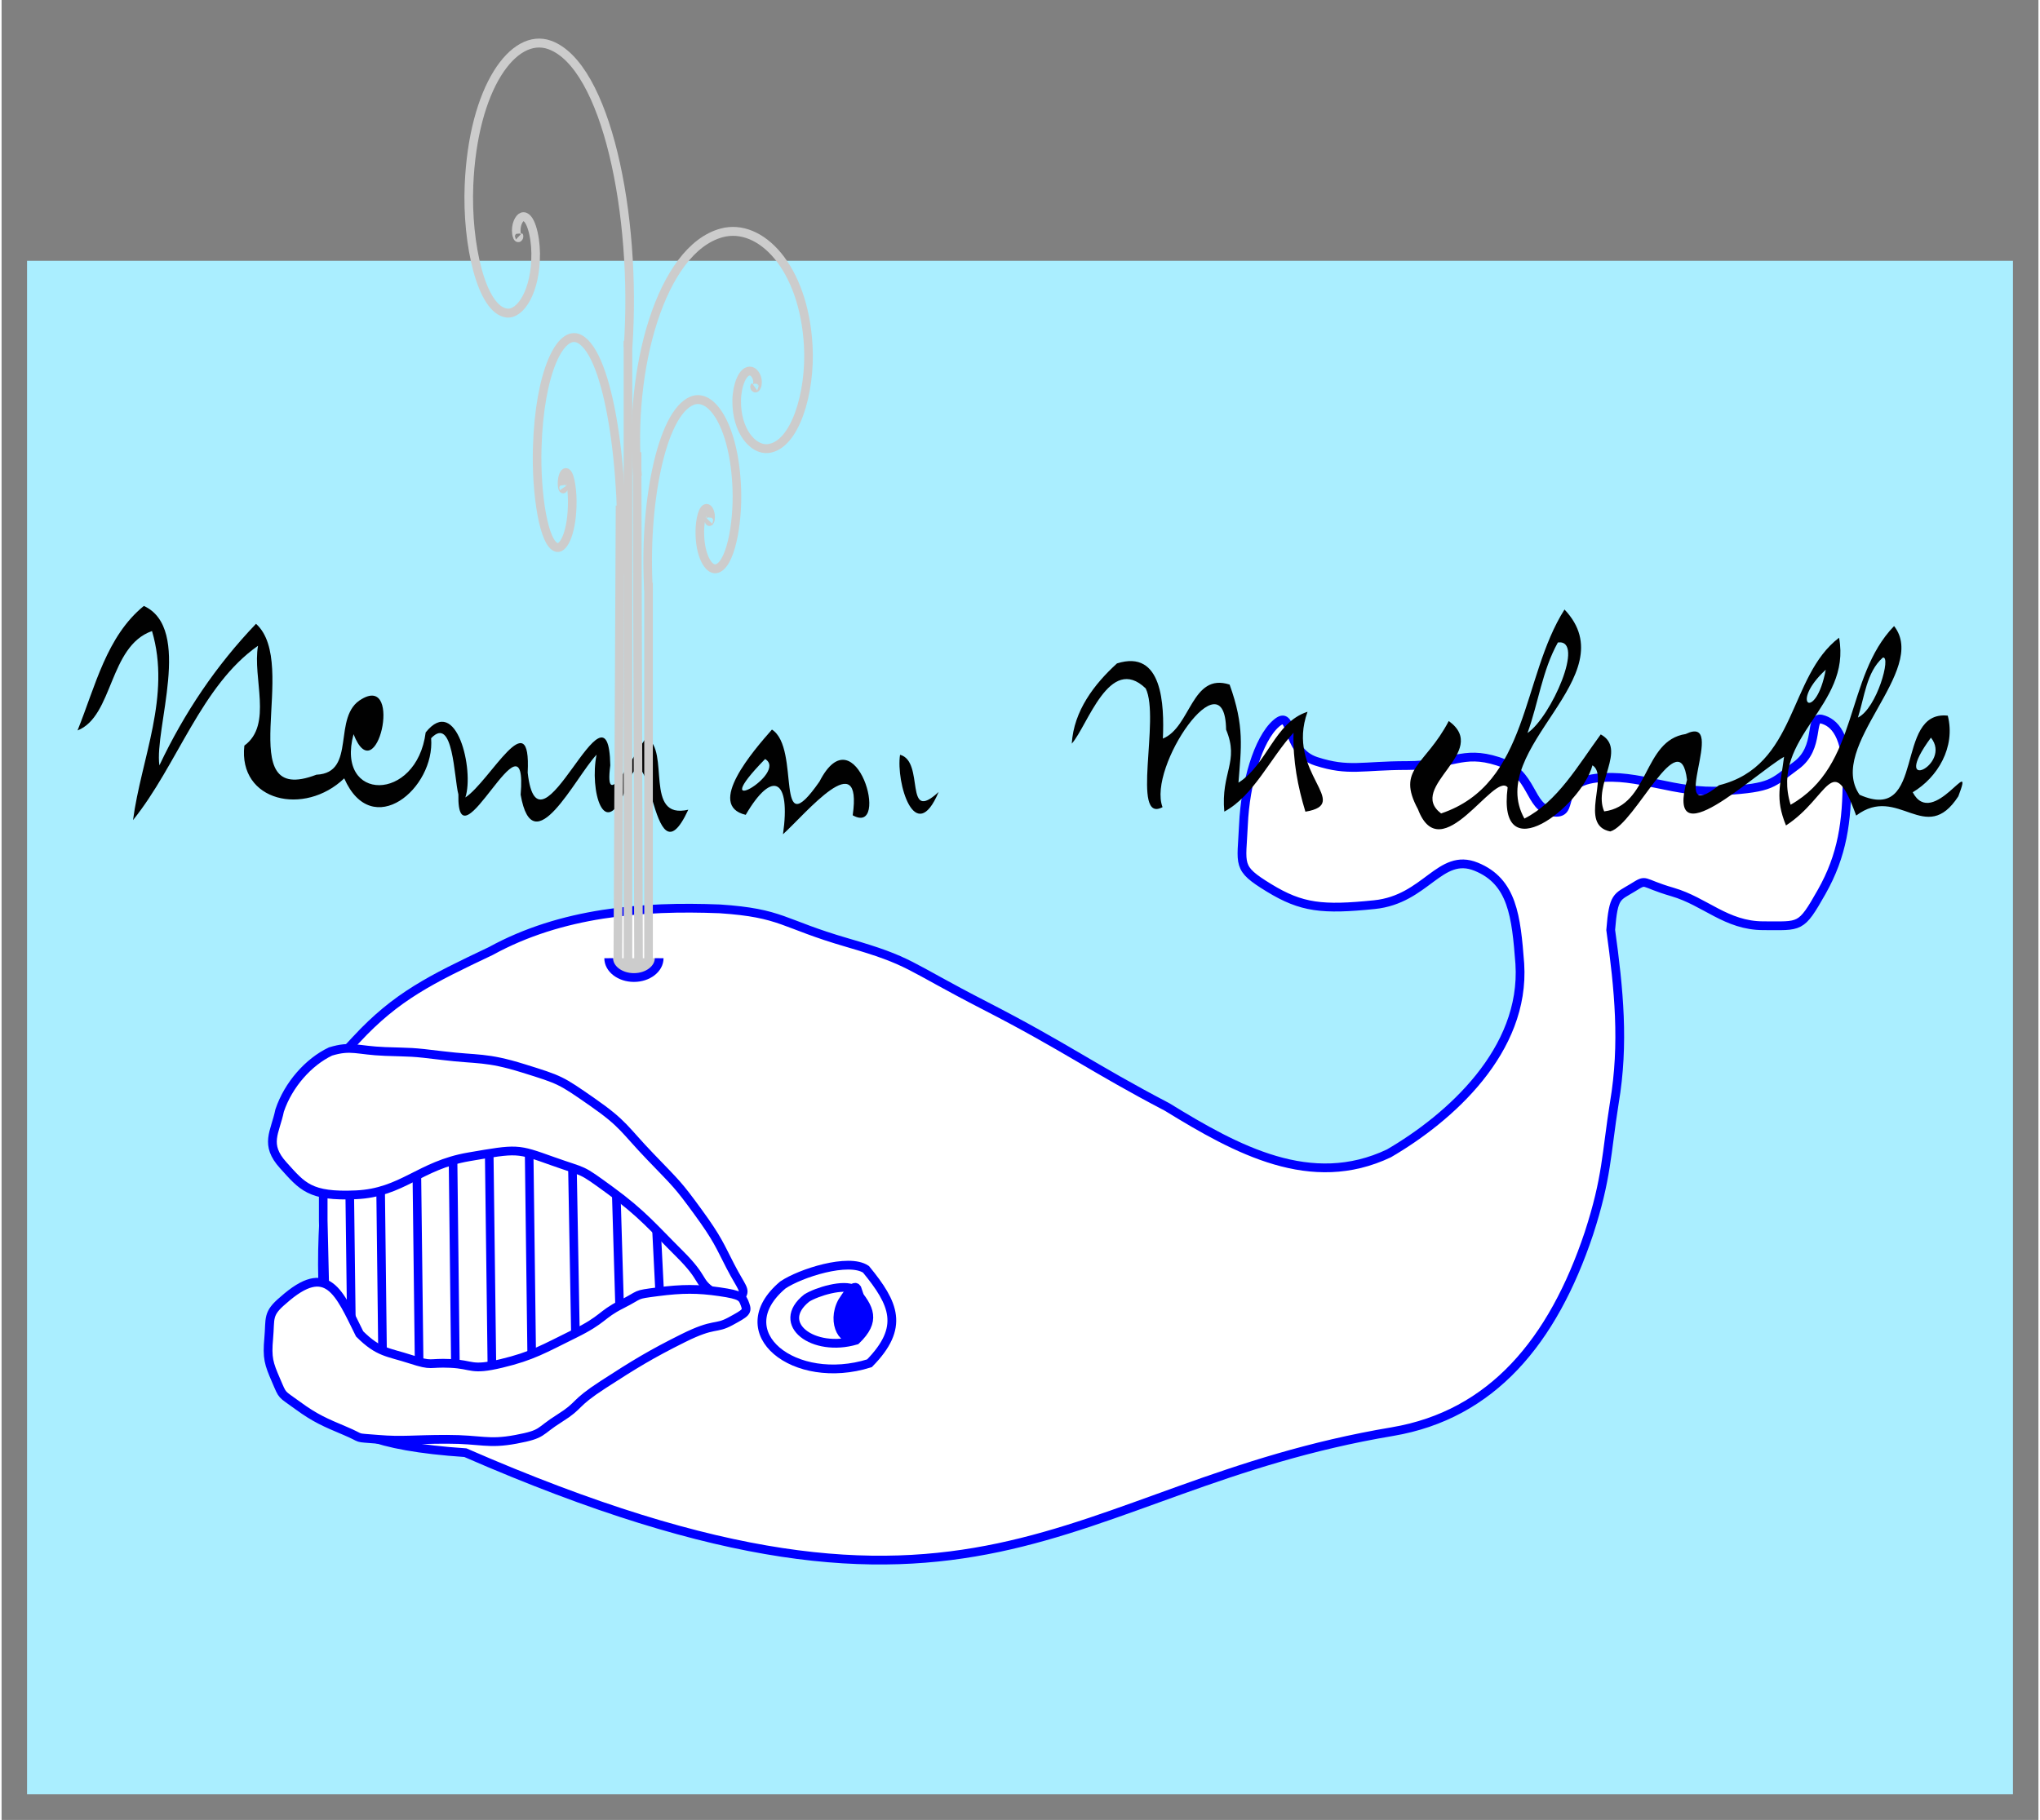 <?xml version="1.0" encoding="UTF-8" standalone="no"?>
<svg
   xmlns:dc="http://purl.org/dc/elements/1.1/"
   xmlns:cc="http://creativecommons.org/ns#"
   xmlns:rdf="http://www.w3.org/1999/02/22-rdf-syntax-ns#"
   xmlns:svg="http://www.w3.org/2000/svg"
   xmlns="http://www.w3.org/2000/svg"
   xmlns:xlink="http://www.w3.org/1999/xlink"
   xmlns:sodipodi="http://sodipodi.sourceforge.net/DTD/sodipodi-0.dtd"
   xmlns:inkscape="http://www.inkscape.org/namespaces/inkscape"
   version="1.1" width="576" height="514" viewBox="0 40 800 715">
 
  <rect x="0" y="40" width="800" height="715" fill="#808080" stroke="none"/>
 
  <rect
     width="780"
     height="602.414"
     x="10"
     y="142.469"
     style="fill:#aaeeff;stroke:none;stroke-width:10" />
  <path
     style="fill:#ffffff;stroke:#0000ff;stroke-width:3.441"
     d="M 139.313,448.412 C 155.022,431.436 168.589,424.811 192.153,413.632 C 219.851,398.413 251.771,395.862 282.124,397.07 C 306.758,398.726 306.401,402.867 332.107,410.319 C 357.813,417.772 354.957,419.014 386.375,435.162 C 417.794,451.31 428.504,459.591 457.781,474.911 C 485.355,491.869 514.34,507.617 544.895,493.129 C 568.863,479.164 598.521,452.729 596.307,418.6 C 594.879,399.968 593.451,386.305 579.169,380.508 C 564.888,374.712 559.533,393.344 539.183,395.414 C 518.832,397.484 510.62,396.656 497.767,388.789 C 484.915,380.922 487.057,380.094 487.771,363.946 C 488.485,347.799 493.483,330.409 500.624,324.198 C 507.764,317.987 503.48,334.963 516.333,339.104 C 529.186,343.244 534.184,340.76 552.035,340.76 C 569.887,340.76 573.457,334.549 587.738,339.104 C 602.019,343.658 599.52,357.322 609.16,358.978 C 618.799,360.634 609.517,347.799 626.297,345.728 C 643.077,343.658 656.644,351.939 676.281,350.697 C 695.917,349.455 695.203,347.799 704.843,340.76 C 714.482,333.721 709.841,321.3 714.84,322.542 C 719.838,323.784 724.836,328.752 724.836,345.728 C 724.836,362.704 723.051,375.954 714.84,390.445 C 706.628,404.937 706.628,403.695 691.99,403.695 C 677.352,403.695 669.14,394.172 656.287,390.445 C 643.434,386.719 646.648,385.063 640.578,388.789 C 634.509,392.515 633.08,391.687 632.009,405.351 C 635.218,428.582 637.367,450.006 633.437,473.254 C 630.224,493.543 630.581,502.652 623.441,524.596 C 609.264,567.01 585.348,595.803 546.323,602.437 C 416.064,624.268 385.401,699.365 182.156,610.718 C 108.881,605.842 135.031,583.129 129.316,567.657 C 122.89,544.056 127.531,507.62 129.316,481.535 C 131.101,455.45 123.604,465.388 139.313,448.412 z"
     id="path2165" />
  <g
     style="fill:#ffffff;stroke:#0000ff;stroke-width:1.122"
     id="g2905"
     transform="matrix(3.011,0,0,3.124,-327.543,-1050.467)">
    <path
       d="M 151.214,522.153 L 150.739,502.536 L 150.739,487.691 L 173.505,487.691 L 189.156,495.644 L 202.436,509.959 L 190.104,516.851 L 180.619,523.213 L 165.442,525.864 L 158.328,525.864 L 151.214,522.153 z"
       id="path4118"
       style="fill:#ffffff" />
    <path
       d="M 154.059,488.751 C 154.533,524.804 154.533,524.804 154.533,524.804 L 154.059,488.751 z"
       id="path4120"
       style="fill:#ffffff" />
    <path
       d="M 158.097,488.229 C 158.558,525.856 158.558,525.856 158.558,525.856 L 158.097,488.229 z"
       id="path4122"
       style="fill:#ffffff" />
    <path
       d="M 162.838,487.696 C 163.303,524.799 163.303,524.799 163.303,524.799 L 162.838,487.696 z"
       id="path4124"
       style="fill:#ffffff" />
    <path
       d="M 167.585,487.701 C 168.041,525.854 168.041,525.854 168.041,525.854 L 167.585,487.701 z"
       id="path4126"
       style="fill:#ffffff" />
    <path
       d="M 172.319,488.751 C 172.793,524.804 172.793,524.804 172.793,524.804 L 172.319,488.751 z"
       id="path4128"
       style="fill:#ffffff" />
    <path
       d="M 177.536,489.281 C 178.01,525.334 178.01,525.334 178.01,525.334 L 177.536,489.281 z"
       id="path4130"
       style="fill:#ffffff" />
    <path
       d="M 183.192,492.953 C 183.737,522.192 183.737,522.192 183.737,522.192 L 183.192,492.953 z"
       id="path4132"
       style="fill:#ffffff" />
    <path
       d="M 188.826,494.744 C 189.486,516.16 189.486,516.16 189.486,516.16 L 188.826,494.744 z"
       id="path4134"
       style="fill:#ffffff" />
    <path
       d="M 193.974,499.174 C 194.772,514.381 194.772,514.381 194.772,514.381 L 193.974,499.174 z"
       id="path4136"
       style="fill:#ffffff" />
  </g>
  <path
     style="fill:#ffffff;stroke:#0000ff;stroke-width:3.441"
     d="M 340.873,575.596 C 354.754,561.449 350.59,552.187 339.512,538.683 C 332.707,534.069 313.655,540.221 306.85,544.835 C 284.549,563.654 311.504,584.806 340.873,575.596 z"
     id="path6098" />
  <path
     style="fill:#ffffff;stroke:#0000ff;stroke-width:3.441"
     d="M 335.614,566.545 C 343.528,558.928 341.154,553.941 334.838,546.67 C 330.958,544.186 320.096,547.499 316.216,549.983 C 303.501,560.115 318.869,571.503 335.614,566.545 z"
     id="path4150" />
  <path
     d="M 336.489,564.848 C 339.194,558.718 338.117,552.039 335.959,546.188 C 334.633,544.189 331.451,549.52 330.125,551.519 C 325.779,559.673 330.767,568.838 336.489,564.848 z"
     id="path5121"
     style="fill:#0000ff;stroke:#0000ff;stroke-width:3.441" />
  <path
     style="fill:#ffffff;stroke:#0000ff;stroke-width:3.441"
     d="M 110.641,497.813 C 103.143,489.532 107.428,484.978 109.213,476.283 C 112.611,466.156 120.592,457.174 129.206,453.096 C 137.418,450.612 139.56,452.682 150.628,453.096 C 161.696,453.51 159.911,453.096 173.478,454.752 C 187.045,456.408 190.258,455.166 204.896,459.721 C 219.534,464.275 219.534,464.275 232.03,472.97 C 244.526,481.665 244.526,483.736 254.88,494.501 C 265.233,505.266 265.59,505.266 273.445,516.031 C 281.3,526.796 282.014,529.281 286.298,537.562 C 290.582,545.842 292.367,546.671 290.582,549.155 C 288.797,551.639 285.227,551.639 279.157,547.499 C 273.088,543.358 276.301,542.53 266.304,532.593 C 256.308,522.656 251.666,516.859 239.17,507.75 C 226.675,498.641 229.906,501.005 216.321,496.157 C 202.397,491.188 202.754,491.188 183.474,494.501 C 164.195,497.813 157.411,508.578 139.203,509.406 C 120.995,510.234 118.138,506.094 110.641,497.813 z"
     id="path2167" />
  <path
     style="fill:#ffffff;stroke:#0000ff;stroke-width:3.441"
     d="M 110.641,550.811 C 128.029,535.364 132.537,547.758 140.631,564.06 C 148.129,571.513 151.699,571.099 160.625,573.998 C 169.55,576.896 167.408,575.24 176.334,575.654 C 185.259,576.068 184.188,578.552 196.327,575.654 C 208.466,572.755 213.107,569.857 224.889,564.06 C 236.671,558.264 235.243,556.608 243.455,552.467 C 251.666,548.327 248.096,548.741 257.736,547.499 C 267.375,546.256 273.445,546.256 282.014,547.499 C 290.582,548.741 290.939,549.569 292.01,552.467 C 293.081,555.366 292.367,555.779 286.298,559.092 C 280.228,562.404 280.228,559.506 267.733,565.717 C 255.237,571.927 248.453,576.068 236.314,583.935 C 224.175,591.801 227.746,591.802 219.177,597.184 C 210.608,602.567 213.107,603.395 202.04,605.465 C 190.972,607.535 188.473,605.465 174.906,605.465 C 161.339,605.465 157.768,606.293 147.772,605.465 C 137.775,604.637 142.773,605.465 134.919,602.153 C 127.064,598.84 123.137,597.184 116.353,592.216 C 109.57,587.247 110.641,588.903 107.785,582.278 C 104.928,575.654 104.214,573.583 104.928,565.717 C 105.643,557.85 104.214,556.194 110.641,550.811 z"
     id="path2169" />
  <path
     style="fill:#010101"
     d="M 55.882,278.052 C 75.183,286.944 59.921,326.343 61.981,340.704 C 71.849,319.868 84.265,301.478 99.934,285.074 C 117.501,300.931 89.66,357.395 123.654,344.359 C 139.757,343.668 129.483,321.249 141.519,314.601 C 157.73,305.075 147.239,351.381 138.239,328.444 C 131.055,355.179 163.016,355.352 166.568,327.753 C 178.685,312.587 185.707,342.632 182.155,353.309 C 191.914,346.805 208.071,315.263 206.635,343.553 C 210.918,381.512 238.352,301.938 239.084,340.675 C 236.482,360.791 248.193,336.013 253.289,329.796 C 262.804,334.861 252.096,362.201 269.717,358.115 C 254.699,390.606 255.512,319.177 245.265,349.884 C 236.644,371.44 230.87,350.373 233.689,336.502 C 225.34,345.308 208.722,379.901 203.87,352.215 C 206.879,315.81 178.794,382.922 179.417,352.1 C 177.682,345.625 177.465,320.817 168.709,330.027 C 170.309,349.769 145.504,370.605 134.579,345.797 C 118.964,360.763 92.886,354.92 95.353,332.933 C 106.603,324.731 98.47,306.37 100.72,293.707 C 78.409,309.306 69.057,340.56 51.626,362.201 C 54.798,338.085 66.644,313.45 59.081,287.923 C 42.083,293.88 43.927,321.422 29.83,326.976 C 36.824,309.622 41.216,289.995 55.882,278.052 z"
     id="path2814" />
  <g
     id="g53652"
     style="fill:none;stroke:#cccccc;stroke-width:1.122;stroke-opacity:1"
     transform="matrix(3.011,0,0,3.124,-327.543,-1050.467)">
    <path
       d="M 176.276,378.765 C 176.295,378.784 176.26,378.881 176.256,378.889 C 176.131,379.125 175.979,378.689 175.944,378.439 C 175.791,377.345 176.295,376.474 176.679,376.345 C 177.726,375.992 178.429,378.657 178.451,380.899 C 178.496,385.694 176.452,388.654 174.667,388.429 C 171.373,388.014 169.435,379.719 169.752,372.362 C 170.281,360.075 175.566,353.07 180.281,354.713 C 187.611,357.266 191.699,375.99 190.503,392.728"
       id="path52665"
       style="stroke:#cccccc;stroke-opacity:1" />
    <path
       d="M 201.068,414.533 C 201.058,414.544 201.077,414.605 201.08,414.61 C 201.149,414.758 201.233,414.485 201.253,414.328 C 201.338,413.643 201.058,413.097 200.845,413.016 C 200.264,412.795 199.874,414.465 199.862,415.87 C 199.836,418.875 200.97,420.73 201.961,420.589 C 203.789,420.328 204.864,415.13 204.688,410.52 C 204.395,402.82 201.462,398.43 198.846,399.46 C 194.779,401.06 192.511,412.794 193.174,423.283"
       id="path52675"
       style="stroke:#cccccc;stroke-opacity:1" />
    <path
       d="M 182.081,410.397 C 182.091,410.412 182.072,410.487 182.07,410.493 C 182.005,410.677 181.925,410.338 181.906,410.144 C 181.826,409.293 182.091,408.616 182.293,408.515 C 182.843,408.241 183.212,410.313 183.224,412.057 C 183.248,415.785 182.174,418.086 181.235,417.911 C 179.504,417.588 178.486,411.139 178.652,405.419 C 178.931,395.865 181.708,390.419 184.186,391.696 C 188.037,393.681 190.186,408.24 189.557,421.254"
       id="path52669"
       style="stroke:#cccccc;stroke-opacity:1" />
    <path
       d="M 207.006,397.701 C 206.986,397.716 207.024,397.794 207.028,397.8 C 207.162,397.99 207.325,397.639 207.363,397.439 C 207.527,396.559 206.986,395.858 206.573,395.754 C 205.45,395.47 204.695,397.614 204.672,399.418 C 204.623,403.275 206.817,405.657 208.733,405.476 C 212.269,405.142 214.349,398.469 214.009,392.55 C 213.441,382.664 207.769,377.029 202.707,378.35 C 194.84,380.404 190.452,395.469 191.735,408.935"
       id="path52673"
       style="stroke:#cccccc;stroke-opacity:1" />
    <path
       d="M 190.49,469.641 L 190.49,391.915 L 190.49,391.915"
       id="path52667"
       style="stroke:#cccccc;stroke-opacity:1" />
    <path
       d="M 193.174,471.178 L 193.174,422.362 L 193.174,422.362"
       id="path52677"
       style="stroke:#cccccc;stroke-opacity:1" />
    <path
       d="M 191.872,470.817 L 191.676,405.931 L 191.676,405.931"
       id="path52679"
       style="stroke:#cccccc;stroke-opacity:1" />
    <path
       d="M 189.164,470.648 L 189.458,412.645 L 189.458,412.645"
       id="path52681"
       style="stroke:#cccccc;stroke-opacity:1" />
  </g>
  <path
     style="fill:#cccccc;stroke:#0000ff;stroke-width:3.441"
     d="M 258.275,416.455 C 258.275,420.646 253.836,424.047 248.366,424.047 C 242.896,424.047 238.457,420.646 238.457,416.455"
     id="path2921" />
  <path
     style="fill:#010101"
     d="M 613.865,279.462 C 638.886,305.91 582.554,333.71 598.115,361.597 C 611.073,355.036 619.26,340.588 628.097,328.53 C 638.67,334.286 624.844,348.244 629.452,358.777 C 647.344,356.474 644.579,330.919 661.441,328.386 C 678.709,320.069 652.929,365.972 674.535,348.503 C 705.276,340.934 701.644,305.823 721.704,290.542 C 726.692,317.68 694.378,329.336 702.674,356.158 C 729.837,340.79 723.737,306.169 743.31,285.966 C 757.027,303.464 716.608,333.221 729.755,352.244 C 756.132,363.957 743.147,318.86 764.401,321.163 C 767.545,333.509 760.416,345.452 750.629,351.265 C 758.518,366.231 775.461,334.804 768.548,352.848 C 755.645,372.735 744.936,347.927 728.427,360.417 C 718.885,334.2 717.882,353.222 700.857,364.302 C 696.466,353.568 698.689,348.56 700.098,337.336 C 688.116,344.243 653.227,377.857 661.983,346.402 C 659.218,323.206 641.624,363.871 631.838,366.662 C 619.232,364.158 631.54,344.848 624.844,340.675 C 620.452,356.906 587.271,382.721 591.527,349.337 C 586.241,343.006 565.394,381.829 556.313,357.942 C 547.665,341.912 559.132,340.991 568.403,323.264 C 585.021,335.351 551.677,349.165 565.394,359.583 C 600.012,347.956 596.895,306.169 613.865,279.462 M 611.262,292.412 C 605.109,303.464 603.618,316.098 599.334,327.983 C 608.579,321.709 622.16,290.945 611.262,292.412 M 738.864,298.37 C 732.439,304.097 731.68,313.91 729.105,321.911 C 736.587,318.285 742.307,297.42 738.864,298.37 M 716.472,303.118 C 701.86,316.616 712.568,323.897 716.472,303.118 C 717.529,301.909 717.529,301.909 716.472,303.118 M 757.786,329.796 C 741.168,352.388 766.325,340.416 757.786,329.796 z"
     id="path2816" />
  <path
     style="fill:#010101"
     d="M 438.091,300.643 C 456.01,294.945 456.687,316.932 456.118,330.17 C 467.124,325.71 467.395,304.097 482.332,308.96 C 488.242,325.336 486.86,333.768 485.802,347.495 C 497.188,340.272 499.926,323.81 512.938,319.637 C 504.182,343.697 530.857,355.755 512.098,358.892 C 509.116,349.107 507.137,338.919 507.435,327.868 C 498.191,337.97 491.766,352.647 480.245,358.863 C 478.835,343.438 486.236,339.322 480.95,326.659 C 480.516,297.017 449.937,341.25 455.983,357.108 C 443.458,363.813 455.142,322.112 449.368,310.457 C 435.136,296.787 426.569,325.163 420.334,332.156 C 421.12,319.263 429.172,308.759 438.091,300.643 z"
     id="path2818" />
  <path
     style="fill:#010101"
     d="M 302.573,326.631 C 314.122,333.969 303.142,373.051 321.251,347.035 C 335.483,319.321 349.363,368.734 334.291,360.302 C 338.276,332.358 316.1,359.41 306.911,367.756 C 310.001,346.229 302.844,341.999 292.272,360.129 C 276.521,356.446 295.416,334.775 302.573,326.631 M 299.889,338.2 C 275.491,363.18 309.215,343.725 299.889,338.2 z"
     id="path2820" />
  <path
     style="fill:#010101"
     d="M 352.887,336.531 C 362.782,339.15 354.188,363.899 368.041,351.15 C 358.824,372.965 351.207,347.438 352.887,336.531 z"
     id="path2822" />
</svg>
